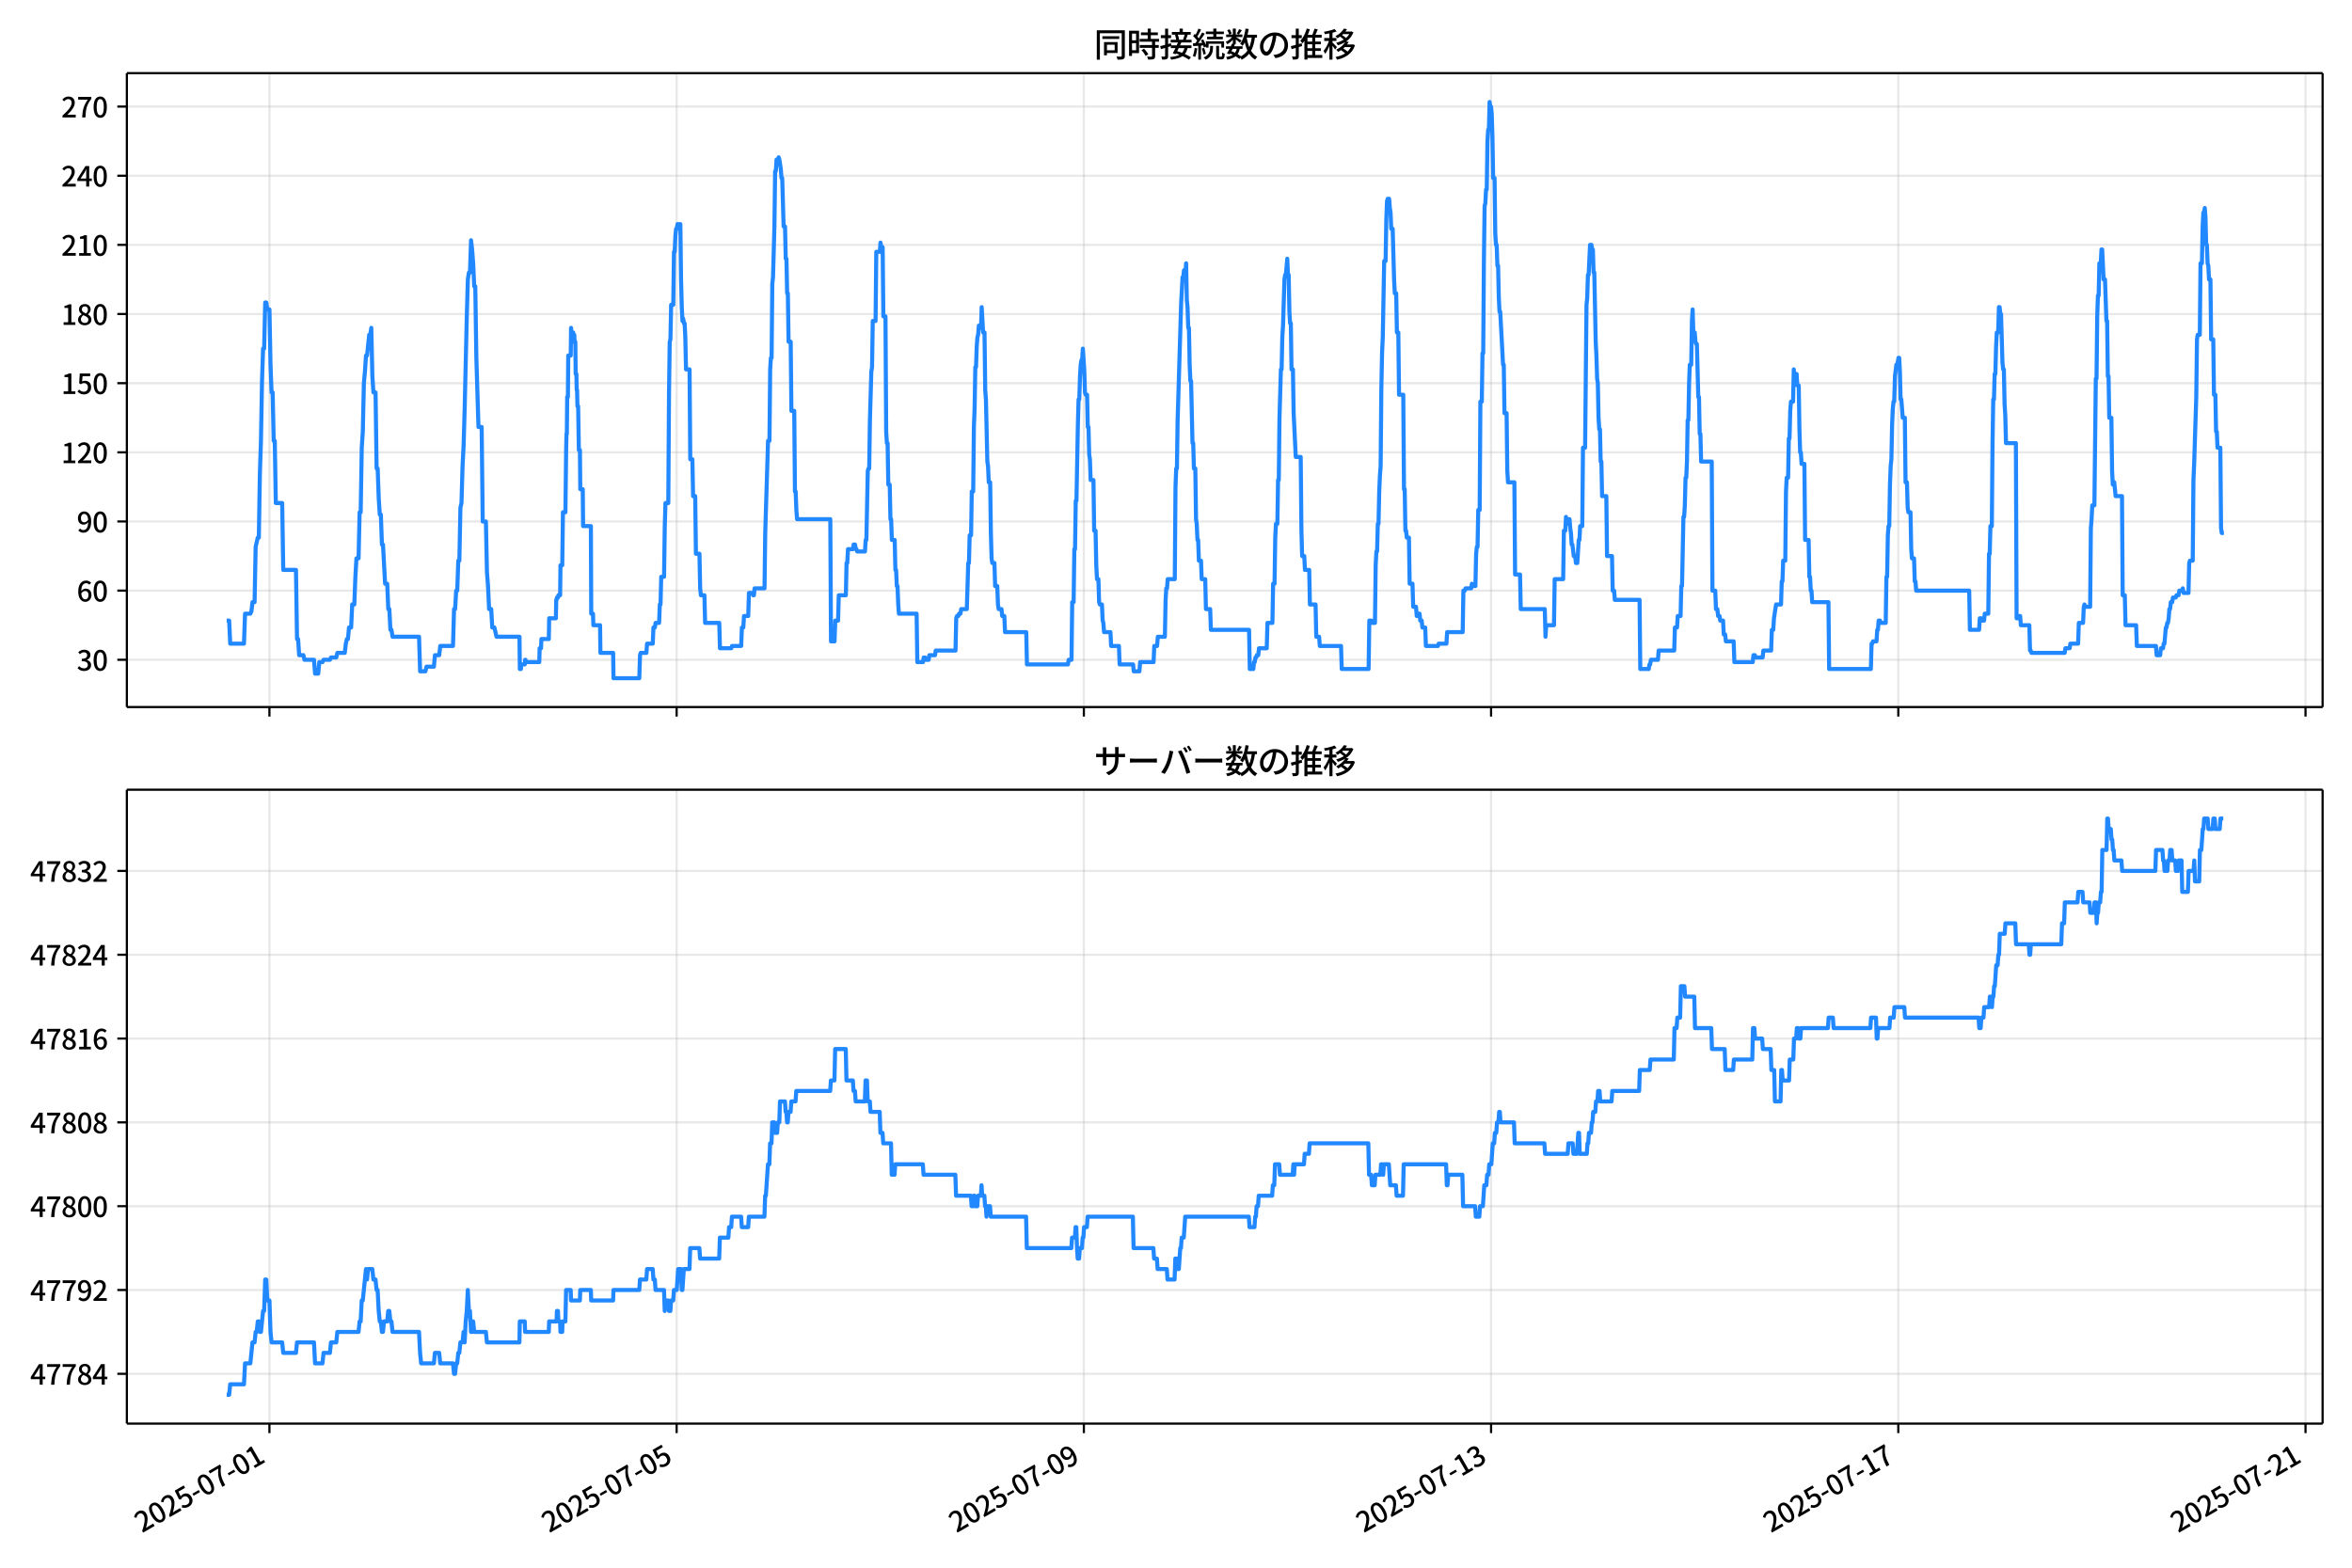 <!DOCTYPE svg  PUBLIC '-//W3C//DTD SVG 1.1//EN'  'http://www.w3.org/Graphics/SVG/1.1/DTD/svg11.dtd'>
<svg version="1.1" viewBox="0 0 864 576" xmlns="http://www.w3.org/2000/svg" xmlns:xlink="http://www.w3.org/1999/xlink">
 <defs>
  <style type="text/css">*{stroke-linejoin: round; stroke-linecap: butt}</style>
 </defs>
 <g id="aa">
  <g id="ab">
   <path d="m0 576h864v-576h-864z" fill="#fff"/>
  </g>
  <g id="ac">
   <g id="ad">
    <path d="m46.6 259.78h806.6v-232.9h-806.6z" fill="#fff"/>
   </g>
   <g id="ae">
    <g id="af">
     <g id="ag">
      <path d="m98.972 259.78v-232.9" clip-path="url(#d)" fill="none" stroke="#b0b0b0" stroke-linecap="square" stroke-opacity=".3" stroke-width=".8"/>
     </g>
     <g id="ah">
      <defs>
       <path id="g" d="m0 0v3.5" stroke="#000" stroke-width=".8"/>
      </defs>
      <use x="98.972" y="259.778" stroke="#000000" stroke-width=".8" xlink:href="#g"/>
     </g>
    </g>
    <g id="ai">
     <g id="aj">
      <path d="m248.56 259.78v-232.9" clip-path="url(#d)" fill="none" stroke="#b0b0b0" stroke-linecap="square" stroke-opacity=".3" stroke-width=".8"/>
     </g>
     <g id="ak">
      <use x="248.562" y="259.778" stroke="#000000" stroke-width=".8" xlink:href="#g"/>
     </g>
    </g>
    <g id="al">
     <g id="am">
      <path d="m398.15 259.78v-232.9" clip-path="url(#d)" fill="none" stroke="#b0b0b0" stroke-linecap="square" stroke-opacity=".3" stroke-width=".8"/>
     </g>
     <g id="an">
      <use x="398.152" y="259.778" stroke="#000000" stroke-width=".8" xlink:href="#g"/>
     </g>
    </g>
    <g id="ao">
     <g id="ap">
      <path d="m547.74 259.78v-232.9" clip-path="url(#d)" fill="none" stroke="#b0b0b0" stroke-linecap="square" stroke-opacity=".3" stroke-width=".8"/>
     </g>
     <g id="aq">
      <use x="547.742" y="259.778" stroke="#000000" stroke-width=".8" xlink:href="#g"/>
     </g>
    </g>
    <g id="ar">
     <g id="as">
      <path d="m697.33 259.78v-232.9" clip-path="url(#d)" fill="none" stroke="#b0b0b0" stroke-linecap="square" stroke-opacity=".3" stroke-width=".8"/>
     </g>
     <g id="at">
      <use x="697.332" y="259.778" stroke="#000000" stroke-width=".8" xlink:href="#g"/>
     </g>
    </g>
    <g id="au">
     <g id="av">
      <path d="m846.92 259.78v-232.9" clip-path="url(#d)" fill="none" stroke="#b0b0b0" stroke-linecap="square" stroke-opacity=".3" stroke-width=".8"/>
     </g>
     <g id="aw">
      <use x="846.922" y="259.778" stroke="#000000" stroke-width=".8" xlink:href="#g"/>
     </g>
    </g>
   </g>
   <g id="ax">
    <g id="ay">
     <g id="az">
      <path d="m46.6 242.42h806.6" clip-path="url(#d)" fill="none" stroke="#b0b0b0" stroke-linecap="square" stroke-opacity=".3" stroke-width=".8"/>
     </g>
     <g id="ba">
      <defs>
       <path id="e" d="m0 0h-3.5" stroke="#000" stroke-width=".8"/>
      </defs>
      <use x="46.6" y="242.416" stroke="#000000" stroke-width=".8" xlink:href="#e"/>
     </g>
     <g id="bb">
      <!-- 30 -->
      <g transform="translate(28.2 246.4) scale(.1 -.1)">
       <defs>
        <path id="n" transform="scale(.016)" d="m1715-90q-371 0-656 90t-503 240q-217 150-377 323l359 474q211-205 479-359 269-153 634-153 269 0 467 92 199 93 311 266t112 423q0 256-125 451t-429 300q-304 106-835 106v551q467 0 732 105 266 106 384 291 119 186 119 423 0 307-192 489-192 183-531 183-269 0-503-119-233-118-438-316l-384 460q282 256 614 413 333 157 737 157 422 0 748-144 327-144 512-413 186-269 186-659 0-403-221-685-221-281-592-422v-26q269-70 490-227t349-400 128-557q0-422-215-726-214-304-573-468-358-163-787-163z"/>
        <path id="a" transform="scale(.016)" d="m1830-90q-460 0-806 275-346 276-535 823-188 547-188 1366 0 820 188 1357 189 538 535 803 346 266 806 266 461 0 800-269 340-269 528-803 189-534 189-1354 0-819-189-1366-188-547-528-823-339-275-800-275zm0 589q237 0 422 185 186 186 288 599 103 413 103 1091 0 679-103 1082-102 403-288 582-185 180-422 180-236 0-422-180-186-179-292-582-105-403-105-1082 0-678 105-1091 106-413 292-599 186-185 422-185z"/>
       </defs>
       <use xlink:href="#n"/>
       <use transform="translate(57)" xlink:href="#a"/>
      </g>
     </g>
    </g>
    <g id="bc">
     <g id="bd">
      <path d="m46.6 217.01h806.6" clip-path="url(#d)" fill="none" stroke="#b0b0b0" stroke-linecap="square" stroke-opacity=".3" stroke-width=".8"/>
     </g>
     <g id="be">
      <use x="46.6" y="217.009" stroke="#000000" stroke-width=".8" xlink:href="#e"/>
     </g>
     <g id="bf">
      <!-- 60 -->
      <g transform="translate(28.2 220.99) scale(.1 -.1)">
       <defs>
        <path id="r" transform="scale(.016)" d="m1971-90q-339 0-634 144-294 144-518 435-224 292-352 733-128 442-128 1044 0 678 147 1161 148 483 397 784 250 301 570 445t665 144q397 0 688-147 292-147 490-359l-403-448q-128 154-327 253-198 99-409 99-307 0-567-182-259-182-413-605-153-422-153-1145 0-608 115-1002t326-589q212-195 493-195 212 0 375 121 163 122 259 343t96 522q0 300-90 511-89 212-259 320-169 109-419 109-211 0-451-134t-458-461l-25 538q134 192 313 323t374 201q196 71 375 71 397 0 694-163 298-163 467-490 170-326 170-825 0-468-195-817-195-348-512-544-317-195-701-195z"/>
       </defs>
       <use xlink:href="#r"/>
       <use transform="translate(57)" xlink:href="#a"/>
      </g>
     </g>
    </g>
    <g id="bg">
     <g id="bh">
      <path d="m46.6 191.6h806.6" clip-path="url(#d)" fill="none" stroke="#b0b0b0" stroke-linecap="square" stroke-opacity=".3" stroke-width=".8"/>
     </g>
     <g id="bi">
      <use x="46.6" y="191.602" stroke="#000000" stroke-width=".8" xlink:href="#e"/>
     </g>
     <g id="bj">
      <!-- 90 -->
      <g transform="translate(28.2 195.59) scale(.1 -.1)">
       <defs>
        <path id="m" transform="scale(.016)" d="m1562-90q-410 0-708 150-297 151-502 356l403 461q141-160 346-256t422-96q224 0 425 102 202 103 352 333 151 230 237 614 87 384 87 941 0 589-115 970t-323 563-496 182q-205 0-372-118-166-118-262-336t-96-525q0-301 86-512 87-211 259-323 173-112 417-112 224 0 460 141 237 141 448 461l32-544q-134-180-313-314t-371-208-384-74q-391 0-689 166-297 167-467 496-169 330-169 823 0 467 195 816t515 541 698 192q339 0 636-138 298-137 519-419 221-281 349-710t128-1018q0-691-141-1187t-391-807q-249-310-563-461-313-150-652-150z"/>
       </defs>
       <use xlink:href="#m"/>
       <use transform="translate(57)" xlink:href="#a"/>
      </g>
     </g>
    </g>
    <g id="bk">
     <g id="bl">
      <path d="m46.6 166.2h806.6" clip-path="url(#d)" fill="none" stroke="#b0b0b0" stroke-linecap="square" stroke-opacity=".3" stroke-width=".8"/>
     </g>
     <g id="bm">
      <use x="46.6" y="166.195" stroke="#000000" stroke-width=".8" xlink:href="#e"/>
     </g>
     <g id="bn">
      <!-- 120 -->
      <g transform="translate(22.5 170.18) scale(.1 -.1)">
       <defs>
        <path id="j" transform="scale(.016)" d="m544 0v608h1037v3277h-845v467q333 58 579 147 247 90 451 218h557v-4109h915v-608h-2694z"/>
        <path id="b" transform="scale(.016)" d="m282 0v429q697 621 1164 1136 468 515 701 956 234 442 234 826 0 256-87 451-86 196-262 301-176 106-445 106-275 0-506-151-230-150-422-368l-416 410q301 333 637 518 336 186 803 186 429 0 749-176t496-493 176-745q0-455-224-919t-615-935q-390-470-889-950 186 20 394 36t374 16h1184v-634h-3046z"/>
       </defs>
       <use xlink:href="#j"/>
       <use transform="translate(57)" xlink:href="#b"/>
       <use transform="translate(114)" xlink:href="#a"/>
      </g>
     </g>
    </g>
    <g id="bo">
     <g id="bp">
      <path d="m46.6 140.79h806.6" clip-path="url(#d)" fill="none" stroke="#b0b0b0" stroke-linecap="square" stroke-opacity=".3" stroke-width=".8"/>
     </g>
     <g id="bq">
      <use x="46.6" y="140.788" stroke="#000000" stroke-width=".8" xlink:href="#e"/>
     </g>
     <g id="br">
      <!-- 150 -->
      <g transform="translate(22.5 144.77) scale(.1 -.1)">
       <defs>
        <path id="l" transform="scale(.016)" d="m1715-90q-365 0-653 90t-506 237q-217 147-383 307l352 480q134-134 294-246t361-183q202-70 452-70 262 0 473 118 212 119 333 346 122 227 122 541 0 460-247 716-246 256-649 256-224 0-384-64t-365-198l-365 237 141 2240h2387v-627h-1747l-109-1204q154 77 307 118 154 42 340 42 397 0 723-160t518-490q192-329 192-847 0-519-224-887t-586-560q-361-192-777-192z"/>
       </defs>
       <use xlink:href="#j"/>
       <use transform="translate(57)" xlink:href="#l"/>
       <use transform="translate(114)" xlink:href="#a"/>
      </g>
     </g>
    </g>
    <g id="bs">
     <g id="bt">
      <path d="m46.6 115.38h806.6" clip-path="url(#d)" fill="none" stroke="#b0b0b0" stroke-linecap="square" stroke-opacity=".3" stroke-width=".8"/>
     </g>
     <g id="bu">
      <use x="46.6" y="115.381" stroke="#000000" stroke-width=".8" xlink:href="#e"/>
     </g>
     <g id="bv">
      <!-- 180 -->
      <g transform="translate(22.5 119.37) scale(.1 -.1)">
       <defs>
        <path id="k" transform="scale(.016)" d="m1830-90q-441 0-787 163-345 164-547 448-202 285-202 650 0 314 122 557t314 419 403 291v32q-256 186-442 458-185 272-185 643 0 365 176 640t480 425q304 151 694 151 410 0 704-160t457-439q164-278 164-649 0-237-96-448t-234-381q-137-169-291-278v-32q218-115 397-285 179-169 288-406t109-557q0-346-189-628-189-281-532-448-342-166-803-166zm314 2708q205 198 310 419 106 221 106 464 0 211-83 384t-247 272q-163 99-393 99-288 0-480-183-192-182-192-502 0-256 134-429 135-172 359-294t486-230zm-294-2170q236 0 418 89 183 90 285 253 103 164 103 388 0 211-90 367-89 157-246 272-157 116-368 215t-454 195q-244-173-398-426-153-252-153-553 0-237 118-416 119-179 324-282 205-102 461-102z"/>
       </defs>
       <use xlink:href="#j"/>
       <use transform="translate(57)" xlink:href="#k"/>
       <use transform="translate(114)" xlink:href="#a"/>
      </g>
     </g>
    </g>
    <g id="bw">
     <g id="bx">
      <path d="m46.6 89.974h806.6" clip-path="url(#d)" fill="none" stroke="#b0b0b0" stroke-linecap="square" stroke-opacity=".3" stroke-width=".8"/>
     </g>
     <g id="by">
      <use x="46.6" y="89.974" stroke="#000000" stroke-width=".8" xlink:href="#e"/>
     </g>
     <g id="bz">
      <!-- 210 -->
      <g transform="translate(22.5 93.959) scale(.1 -.1)">
       <use xlink:href="#b"/>
       <use transform="translate(57)" xlink:href="#j"/>
       <use transform="translate(114)" xlink:href="#a"/>
      </g>
     </g>
    </g>
    <g id="ca">
     <g id="cb">
      <path d="m46.6 64.567h806.6" clip-path="url(#d)" fill="none" stroke="#b0b0b0" stroke-linecap="square" stroke-opacity=".3" stroke-width=".8"/>
     </g>
     <g id="cc">
      <use x="46.6" y="64.567" stroke="#000000" stroke-width=".8" xlink:href="#e"/>
     </g>
     <g id="cd">
      <!-- 240 -->
      <g transform="translate(22.5 68.552) scale(.1 -.1)">
       <defs>
        <path id="i" transform="scale(.016)" d="m2170 0v3072q0 192 12 457 13 266 20 458h-26q-90-179-183-365-92-185-195-364l-921-1415h2579v-576h-3328v493l1875 2957h858v-4717h-691z"/>
       </defs>
       <use xlink:href="#b"/>
       <use transform="translate(57)" xlink:href="#i"/>
       <use transform="translate(114)" xlink:href="#a"/>
      </g>
     </g>
    </g>
    <g id="ce">
     <g id="cf">
      <path d="m46.6 39.16h806.6" clip-path="url(#d)" fill="none" stroke="#b0b0b0" stroke-linecap="square" stroke-opacity=".3" stroke-width=".8"/>
     </g>
     <g id="cg">
      <use x="46.6" y="39.16" stroke="#000000" stroke-width=".8" xlink:href="#e"/>
     </g>
     <g id="ch">
      <!-- 270 -->
      <g transform="translate(22.5 43.145) scale(.1 -.1)">
       <defs>
        <path id="c" transform="scale(.016)" d="m1235 0q32 646 109 1187t224 1024 384 941 576 938h-2208v627h3027v-455q-409-512-665-989-256-476-397-969t-205-1053-90-1251h-755z"/>
       </defs>
       <use xlink:href="#b"/>
       <use transform="translate(57)" xlink:href="#c"/>
       <use transform="translate(114)" xlink:href="#a"/>
      </g>
     </g>
    </g>
   </g>
   <g id="ci">
    <path d="m83.264 228.02h.915l.389 8.469h5.056l.39-11.01h1.948l.39-.847.39-3.388h.779l.39-20.326.779-3.388h.39l.39-23.713.39-11.857.39-22.019.39-11.857h.39l.39-16.938h.39l.39 2.541h.779l.39 20.326.39 10.163h.39l.39 17.785h.39l.39 22.866h2.337l.39 24.56h4.675l.39 25.407h.39l.39 5.928h1.558l.39 1.694h3.506l.39 5.081h1.169l.39-4.234h1.169l.39-.847h2.337l.39-.847h1.948l.39-1.694h2.727l.39-3.388.39-1.694h.39l.39-4.234h.779l.39-8.469h.779l.39-10.163.39-6.775h.779l.39-16.938h.39l.39-23.713.39-5.928.39-17.785.39-4.234.39-5.928h.39l.779-7.622h.39l.39-2.541.39 17.785.39 5.928h.779l.39 27.948h.39l.39 11.01.39 5.928h.39l.39 11.01h.39l.779 14.397h.779l.39 9.316h.39l.39 7.622h.39l.39 2.541h9.739l.39 12.704h1.948l.39-1.694h2.727l.39-4.234h1.558l.39-3.388h4.675l.39-13.55h.39l.39-6.775h.39l.39-11.01h.39l.39-19.479.39-1.694.39-13.55.39-7.622.39-13.55.779-33.876.39-13.55.39-2.541h.39l.39-11.857.39 3.388.39 5.081.39 8.469h.39l.39 26.254.779 25.407h1.169l.39 34.723h1.169l.39 18.632.39 5.081.39 8.469h.779l.39 6.775h.779l.779 3.388h8.44l.13 11.857h.39l.13-1.694h1.298l.13-1.694h.13l.13.847h4.934l.13-5.081h.519l.13-3.388h2.727l.13-7.622h2.467l.13-6.775h.13l.13-.847h.39l.13-.847h.649l.13-11.01h.649l.26-19.479h.909l.26-22.866.13-5.928h.13l.13-13.55h.26l.13-15.244h.909l.13-10.163.13 1.694h.649l.13 3.388.13-2.541h.13l.13 2.541h.26l.13 11.857h.26l.13 5.928h.13l.13 5.928h.26l.26 16.091h.39l.13 14.397h.909l.13 13.55h2.857l.13 32.182h.649l.13 4.234h2.467l.13 10.163h4.675l.13 9.316h9.479l.26-8.469.26-.847h2.078l.26-3.388h2.078l.26-5.928h.519l.26-1.694h1.298l.26-6.775h.26l.26-10.163h1.039l.26-18.632.26-8.469h1.039l.26-40.651.26-18.632.26-.847.26-12.704h.779l.26-19.479h.26l.26-5.928.26-2.541h.26l.26-1.694h1.039l.26 20.326.26 10.163.26 5.081.26-.847.26 1.694h.26l.26 5.081.26 11.857h1.298l.26 33.029h.779l.26 13.55h.779l.26 21.173h1.298l.26 12.704.26 2.541h1.298l.26 10.163h5.194l.26 9.316h4.155l.26-.847h3.376l.26-6.775h.519l.26-4.234h1.558l.26-8.469h1.298l.26.847h.26l.26-2.541h3.636l.26-20.326 1.039-33.876h.519l.26-26.254.26-4.234h.26l.26-27.101.26-2.541.519-18.632.26-20.326h.26l.26-4.234h.519l.26-.847.26.847.519 3.388.26 3.388h.26l.519 17.785h.519l.26 11.857h.26l.26 12.704h.26l.26 17.785h.779l.26 25.407h1.039l.26 29.642h.26l.26 6.775.26 3.388h12.206l.26 44.886h1.298l.26-7.622h1.039l.26-9.316h2.597l.26-11.857h.26l.26-5.081h1.818l.26-1.694h.519l.26 1.694h.26l.26.847h2.857l.26-4.234h.26l.519-25.407.26-.847h.26l.26-17.785.519-17.785.26-1.694.26-16.938h1.039l.26-25.407h1.298l.26-3.388.26 1.694h.519l.26 25.407h.779l.26 42.345.26 4.234h.26l.26 15.244h.519l.26 12.704h.26l.26 7.622h1.039l.26 11.01h.26l.26 5.928h.26l.26 6.775.26 3.388h6.493l.26 17.785h2.078l.26-1.694h.519l.26.847h1.039l.26-1.694h2.078l.26-1.694h7.272l.26-11.857.26-.847h.519l.26-.847h.519l.26-1.694h2.078l.519-16.938h.26l.26-10.163h.519l.26-16.091h.519l.26-23.713.26-6.775.26-15.244h.26l.26-7.622.26-3.388.26-.847.26-3.388.26.847h.519l.26-7.622.519 9.316h.519l.26 21.173.26 3.388.519 22.866.26 1.694.26 5.928h.519l.26 18.632.26 9.316.26 1.694h.779l.26 8.469h.779l.26 6.775.26 1.694h1.039l.26 2.541h.779l.26 5.928h7.791l.26 11.857h15.063l.26-1.694h1.039l.26-21.173h.519l.26-19.479h.26l.26-17.785h.26l.519-27.948.26-9.316h.26l.26-8.469.26-4.234.26-1.694h.26l.26-4.234.519 7.622.26 8.469.26.847h.519l.26 11.857h.26l.26 10.163.26 1.694.26 7.622h1.039l.26 18.632h.519l.26 12.704.26 5.081h.519l.26 8.469.26.847h.779l.26 5.928.26.847.26 3.388h2.337l.26 5.081h2.857l.26 6.775h4.934l.26 2.541h2.078l.26-3.388h4.934l.26-5.928h1.039l.26-3.388h2.597l.26-13.55.26-4.234h.26l.26-3.388h2.597l.26-33.876.26-6.775h.26l.26-17.785 1.298-43.192.519-9.316h.26l.26-2.541.26.847h.26l.26-3.388.26 13.55.26 2.541.26 7.622h.26l.26 13.55.26 5.928h.26l.519 22.866h.26l.26 9.316h.519l.26 18.632.26 1.694.26 5.928h.26l.26 7.622h.779l.26 6.775h1.298l.26 11.01h1.558l.26 7.622h14.024l.26 14.397h1.298l.26-2.541h.26l.26-1.694h.26l.26-.847h.519l.26-2.541h2.857l.26-9.316h1.818l.26-14.397h.519l.26-16.938.26-5.081h.519l.26-16.091h.26l.26-22.866.519-17.785h.26l.26-11.857.26-4.234.519-16.938.26-1.694h.26l.519-5.928.26 5.928h.26l.26 13.55.26 4.234h.26l.26 16.938h.519l.26 16.091.779 16.091h1.818l.26 27.101.26 9.316h.779l.26 5.081h1.558l.26 12.704h2.078l.26 11.857h1.039l.26 3.388h7.791l.26 8.469h9.869l.26-17.785h.779l.26.847h1.039l.26-21.173.26-5.081h.26l.26-10.163h.26l.26-11.857.26-5.928.26-3.388.26-28.795.26-12.704.26-5.928.519-27.948h.519l.26-15.244.26-6.775.26-.847h.519l.26 3.388.26 1.694.26 5.928h.519l.519 18.632.26 5.081h.519l.26 14.397h.519l.26 22.866h1.558l.26 34.723h.26l.26 15.244h.26l.26 2.541h.779l.26 16.938h1.039l.26 8.469h1.039l.26 3.388h.26l.26-.847h.519l.26 2.541h.519l.26 2.541h1.039l.26 6.775h4.415l.26-.847h2.857l.26-4.234h5.713l.26-15.244h.519l.26-.847h2.078l.26-1.694.26.847h1.039l.26-11.857.26-2.541h.26l.26-13.55h.519l.26-39.804h.519l.26-17.785h.26l.26-34.723.26-19.479.26-.847.26-5.081h.26l.26-17.785.26-4.234h.26l.26-10.163.26 1.694h.26l.26 2.541.26 8.469.26 15.244h.519l.26 20.326.26 4.234h.26l.26 7.622h.26l.26 11.857.26 5.081h.26l1.039 19.479h.26l.26 17.785h.779l.26 21.173.26 4.234h2.337l.26 33.876h1.818l.26 12.704h8.83l.26 10.163.26-4.234h2.857l.26-16.938h3.116l.26-17.785h.519l.26-5.081.26 2.541h.519l.26-1.694h.26l.26 3.388.26 1.694.26 4.234h.26l.519 4.234h.519l.26 2.541h.519l.519-8.469h.26l.26-5.081h.779l.26-28.795h.779l.519-52.508.26-2.541.26-8.469h.26l.519-11.01h.519l.26 1.694h.26l.26 8.469h.26l.519 25.407.26 5.081.26 8.469.26 1.694.26 12.704.26 4.234h.26l.26 11.857h.26l.26 12.704h1.558l.26 22.019h1.818l.26 12.704h.519l.26 3.388h9.09l.26 25.407h3.116l.26-1.694h.26l.26-1.694h2.597l.26-3.388h5.713l.26-8.469h.779l.26-4.234h1.039l.26-11.01h.26l.519-25.407h.26l.26-4.234.26-10.163h.26l.26-5.928.26-15.244h.26l.26-13.55.26-6.775h.519l.26-16.091.26-4.234.26 8.469h.519l.26 3.388.26.847h.26l.519 19.479h.26l.26 13.55h.26l.26 10.163h3.896l.26 47.426h1.039l.26 6.775h.519l.26 2.541h.519l.26 1.694h1.039l.26 5.081h.519l.26 2.541h2.857l.26 7.622h6.752l.26-2.541h.519l.26.847h2.597l.26-2.541h2.857l.26-7.622h.519l.26-4.234.779-5.081h1.818l.26-8.469h.26l.26-7.622h.779l.26-25.407.26-5.081h.519l.26-14.397h.26l.26-10.163.26-3.388h.779l.26-11.857.26 3.388.26-1.694h.519l.26 4.234h.519l.26 16.091.26 8.469h.26l.26 4.234h1.039l.26 27.948h1.298l.26 13.55h.26l.26 5.081h.26l.26 4.234h5.973l.26 24.56h15.323l.26-9.316h.26l.26-.847h1.298l.26-4.234h.26l.26-3.388h.519l.26.847h1.818l.26-16.938h.26l.26-15.244.26-3.388h.26l.26-15.244.26-6.775.26-2.541.26-12.704.26-5.928.26-2.541h.26l.26-9.316.519-4.234h.26l.26-.847.26-1.694h.26l.26 5.081.26 10.163h.26l.519 6.775h.779l.26 23.713h.519l.26 9.316.26 1.694h.779l.26 13.55.26 3.388h.779l.26 8.469h.26l.26 3.388h19.478l.26 14.397h3.376l.26-4.234h.519l.26.847h.779l.26-2.541h1.298l.26-22.019h.26l.26-10.163h.519l.26-30.488.26-16.091h.26l.26-9.316h.26l.26-10.163.26-5.081h.519l.26-9.316h.26l.26 2.541h.26l.519 17.785.26 2.541h.26l.26 12.704.26 4.234.26 10.163h3.636l.26 64.364h.779l.26-.847h.26l.26 3.388h3.116l.26 9.316h.26l.26.847h12.206l.26-1.694h1.558l.26-1.694h2.857l.26-7.622h1.558l.26-5.928.26-.847.26.847h1.818l.26-28.795.26-3.388.26-5.081h.779l.519-46.58h.26l.26-22.866.26-7.622h.26l.26-11.857h.519l.26-5.081h.26l.519 11.01h.519l.519 15.244h.26l.26 20.326h.26l.26 15.244h.779l.26 19.479.26 5.081.26-.847h.26l.519 5.081h2.337l.26 36.417h.779l.26 11.01h3.896l.26 7.622h7.012l.26 3.388h1.298l.26-2.541h.779l.26-1.694h.26l.519-5.928h.26l.26-1.694h.26l.26-1.694.26-3.388h.26l.26-2.541h.519l.26-1.694h1.039l.26-.847h.779l.26-1.694h1.039l.26-.847.26 1.694h1.818l.26-11.01.26-.847h1.039l.26-29.642.26-5.928.779-24.56.26-21.173.26-1.694h.779l.26-26.254h.519l.26-13.55.26-5.081h.26l.26-1.694.26 3.388.26 10.163h.26l.26 6.775.26.847.26 5.081h.519l.26 22.019h.779l.26 20.326h.519l.26 13.55h.26l.26 5.928h1.039l.26 29.642.26 1.694h.779v0" clip-path="url(#d)" fill="none" stroke="#28f" stroke-linecap="square" stroke-width="1.5"/>
   </g>
   <g id="cj">
    <path d="m46.6 259.78v-232.9" fill="none" stroke="#000" stroke-linecap="square" stroke-width=".8"/>
   </g>
   <g id="ck">
    <path d="m853.2 259.78v-232.9" fill="none" stroke="#000" stroke-linecap="square" stroke-width=".8"/>
   </g>
   <g id="cl">
    <path d="m46.6 259.78h806.6" fill="none" stroke="#000" stroke-linecap="square" stroke-width=".8"/>
   </g>
   <g id="cm">
    <path d="m46.6 26.88h806.6" fill="none" stroke="#000" stroke-linecap="square" stroke-width=".8"/>
   </g>
   <g id="cn">
    <!-- 同時接続数の推移 -->
    <g transform="translate(401.9 20.88) scale(.12 -.12)">
     <defs>
      <path id="x" transform="scale(.016)" d="m1587 3936h3232v-518h-3232v518zm320-1114h557v-2534h-557v2534zm301 0h2291v-2086h-2291v512h1734v1069h-1734v505zm-1683 2260h5113v-570h-4524v-5056h-589v5626zm4768 0h595v-4896q0-250-67-397t-227-218q-160-77-426-96t-675-19q-13 83-45 192t-77 218q-45 108-89 185 281-13 527-13 247 0 330 0 83 7 118 42 36 35 36 112v4890z"/>
      <path id="v" transform="scale(.016)" d="m2714 4672h3238v-525h-3238v525zm-244-1235h3712v-538h-3712v538zm20-1184h3635v-531h-3635v531zm1523 3155h595v-2310h-595v2310zm832-2451h589v-2823q0-230-61-364-61-135-227-199-167-70-423-86t-633-16q-20 121-78 285-57 163-121 284 275-6 509-9t310-3q77 6 106 28 29 23 29 93v2810zm-2023-1677 487 282q153-160 313-352t294-381q135-189 206-343l-519-313q-64 153-189 348-124 196-278 394-154 199-314 365zm-2086 3718h1619v-4281h-1619v544h1056v3187h-1056v550zm32-1843h1293v-537h-1293v537zm-320 1843h563v-4832h-563v4832z"/>
      <path id="w" transform="scale(.016)" d="m3866 5408h614v-870h-614v870zm-1479-653h3597v-518h-3597v518zm-230-1485h4e3v-518h-4e3v518zm825 922 519 102q64-160 121-342 58-182 96-352 39-170 45-304l-544-128q-6 134-42 313-35 180-83 365-48 186-112 346zm1856 109 589-71q-96-275-202-557-105-281-195-486l-518 77q58 147 122 329 64 183 118 372t86 336zm-2643-2106h3943v-518h-3943v518zm1408 685 602-115q-167-371-362-784t-390-797-362-685l-525 179q160 288 346 666t368 784 323 752zm-659-2157 358 403q352-102 733-240 381-137 752-304 371-166 697-336 327-169 558-329l-384-461q-218 160-532 336-313 176-685 345-371 170-755 323-384 154-742 263zm1894 1114 583-71q-122-550-353-944-230-393-604-662t-922-435q-547-167-1296-269-25 128-93 269-67 141-137 230 678 64 1168 192t819 349q330 221 531 550 202 330 304 791zm-4684 217q396 90 953 240 557 151 1120 311l77-544q-525-154-1053-311-528-156-963-284l-134 588zm121 2093h1965v-563h-1965v563zm819 1248h576v-5229q0-236-51-374t-192-208q-141-77-355-99-214-23-541-16-13 115-64 288t-109 294q205-6 381-6t234 0q64 0 92 28 29 29 29 93v5229z"/>
      <path id="u" transform="scale(.016)" d="m4058 5408h595v-1798h-595v1798zm-1415-563h3443v-499h-3443v499zm231-992h3008v-499h-3008v499zm-224-877h3475v-1203h-531v729h-2432v-729h-512v1203zm1964-877h551v-1881q0-122 22-157 23-35 106-35 25 0 92 0 68 0 135 0t99 0q51 0 83 54t45 224 19 515q90-70 234-131t259-93q-19-429-83-662-64-234-183-326-118-93-316-93-39 0-103 0t-134 0-138 0q-67 0-99 0-237 0-365 64t-176 218q-48 153-48 422v1881zm-1164-6h550v-455q0-243-48-528-48-284-186-579-137-294-409-572-272-279-727-503-70 90-192 208-121 118-230 195 416 205 665 438 250 234 371 474 122 240 164 467 42 228 42 413v442zm-2240 3309 524-192q-121-244-259-503-137-259-275-496t-259-416l-410 173q122 186 246 438 125 253 240 515 116 263 193 481zm716-743 500-230q-224-359-496-756-272-396-548-764-275-368-518-650l-358 205q179 211 377 483 199 272 387 569 189 298 358 592 170 295 298 551zm-1721-665 307 403q166-154 339-340 173-185 320-364t224-327l-326-460q-77 160-218 348-141 189-314 384-172 196-332 356zm1485-832 435 179q128-211 249-458 122-246 215-474 93-227 137-412l-473-211q-32 185-119 422-86 237-201 486-115 250-243 468zm-1530-583q422 26 998 54 576 29 1184 68l7-499q-570-45-1127-84-556-38-992-70l-70 531zm1702-992 436 135q121-276 214-596t118-556l-454-148q-26 237-112 563-86 327-202 602zm-1363 109 499-83q-57-455-163-897-105-441-253-748-51 32-134 73-83 42-170 83-86 42-144 62 148 294 234 697t131 813zm691 627h525v-2861h-525v2861z"/>
      <path id="p" transform="scale(.016)" d="m224 2022h3187v-499h-3187v499zm51 2247h3111v-487h-3111v487zm1127-1735 563-121q-154-320-333-672t-352-679q-173-326-326-582l-532 173q148 243 324 566t345 669q170 346 311 646zm934-832 563-64q-89-480-262-838t-461-614-701-432-976-298q-25 128-99 269t-157 237q659 102 1085 303 426 202 666 554t342 883zm422 3597 519-211q-147-218-298-436-150-217-278-377l-403 186q121 173 252 413 132 240 208 425zm-1203 109h563v-2957h-563v2957zm-1075-320 448 186q134-192 246-420 112-227 157-393l-467-211q-38 172-147 406t-237 432zm1094-1050 397-236q-160-263-400-529-240-265-519-489-278-224-553-378-51 103-141 237-89 135-179 218 269 109 534 294 266 186 493 416 228 231 368 467zm487-204q83-45 246-145 163-99 352-211t346-211 221-150l-327-423q-83 77-230 198-147 122-317 253-170 132-327 250-156 119-259 189l295 250zm1798 396h2311v-556h-2311v556zm115 1178 615-90q-103-640-263-1235t-384-1101q-224-505-512-889-44 57-134 134t-186 157-166 125q275 339 473 796 199 458 340 995 141 538 217 1108zm1223-1510 614-58q-147-1101-445-1940-297-838-813-1443-515-604-1321-1014-26 71-90 177-64 105-134 208-70 102-128 159 742 346 1212 880 471 535 730 1290 260 755 375 1741zm-1005-135q134-851 387-1597 253-745 659-1305 407-560 1002-874-70-57-154-150-83-93-154-189-70-96-121-179-633 371-1056 988-422 618-688 1434-265 816-425 1783l550 89zm-3309-3065 327 416q377-148 754-330 378-182 701-378 324-195 548-368l-416-435q-211 179-519 378-307 198-666 383-358 186-729 334z"/>
      <path id="t" transform="scale(.016)" d="m3686 4378q-64-493-163-1041-99-547-265-1084-192-653-432-1104t-522-688-595-237q-320 0-596 221-275 221-448 621-172 400-172 931 0 537 220 1017 221 480 611 851 391 372 909 583 519 211 1121 211 576 0 1040-186 464-185 793-515 330-329 502-771 173-441 173-941 0-672-278-1194-278-521-816-851-538-329-1318-444l-378 601q166 20 307 42t263 48q307 70 585 217 279 148 496 375 218 227 342 534 125 308 125 692t-122 713q-121 330-358 573-236 243-582 380-346 138-781 138-525 0-935-186-409-185-694-489-284-304-432-656-147-352-147-678 0-365 89-605 90-240 224-355 135-115 276-115t288 144 297 457q151 314 298 800 147 461 246 982 100 522 145 1021l684-12z"/>
      <path id="q" transform="scale(.016)" d="m2995 2925h2893v-519h-2893v519zm0-1280h2893v-519h-2893v519zm-64-1299h3232v-557h-3232v557zm1312 3577h563v-3763h-563v3763zm429 1466 634-141q-154-390-340-794-185-403-339-684l-512 140q103 199 208 458 106 259 195 528 90 269 154 493zm-1472 25 582-147q-153-518-371-1018-217-499-483-931t-573-758q-38 64-109 160-70 96-147 198-77 103-141 160 416 416 733 1034t509 1302zm128-1203h2720v-537h-2720v-4205h-582v4422l313 320h269zm-3174-2157q396 90 953 240 557 151 1120 311l77-544q-525-154-1053-311-528-156-963-284l-134 588zm121 2093h1965v-563h-1965v563zm819 1248h576v-5229q0-236-51-374t-192-208q-141-77-355-99-214-23-541-16-13 115-64 288t-109 294q205-6 381-6t234 0q64 0 92 28 29 29 29 93v5229z"/>
      <path id="o" transform="scale(.016)" d="m4051 5402 595-109q-281-493-729-941t-1107-806q-39 64-106 144t-141 153q-73 74-137 119 608 288 1011 678t614 762zm-77-557h1511v-493h-1863l352 493zm1293 0h109l109 25 384-179q-192-505-496-905t-695-701q-390-301-845-519-454-217-947-358-44 109-137 253t-176 227q448 109 867 294 419 186 777 445 359 259 631 592t419 730v96zm-1990-954 377 307q167-96 336-218 170-121 320-249 151-128 247-237l-397-332q-90 108-237 236t-317 259q-169 132-329 234zm1107-934 595-109q-307-538-803-1031-496-492-1232-876-38 64-102 144t-138 156q-74 77-138 116 455 217 807 483t604 554q253 288 407 563zm-90-589h1460v-506h-1818l358 506zm1268 0h121l109 26 384-167q-192-614-531-1075t-787-794q-448-332-983-553-534-221-1129-355-45 115-132 269-86 153-176 249 551 96 1043 285 493 189 903 473 410 285 714 669t464 883v90zm-2132-1056 410 339q186-102 384-237 198-134 371-275t282-269l-435-371q-103 128-270 272-166 144-361 288t-381 253zm-2150 3533h589v-5376h-589v5376zm-992-1242h2336v-569h-2336v569zm1024-224 365-160q-96-339-231-707-134-368-291-727-157-358-336-672-179-313-365-537-44 128-134 291t-160 272q173 192 339 457 167 266 323 570 157 304 282 618t208 595zm941 1946 416-467q-314-122-695-221-380-99-784-173-403-74-780-131-20 102-71 236-51 135-102 231 358 58 732 138 375 80 711 179t573 208zm-397-2579q58-45 179-170 122-125 266-266 144-140 259-265t160-183l-352-473q-58 102-157 255-99 154-218 317-118 164-227 311-108 147-185 237l275 237z"/>
     </defs>
     <use xlink:href="#x"/>
     <use transform="translate(100)" xlink:href="#v"/>
     <use transform="translate(200)" xlink:href="#w"/>
     <use transform="translate(300)" xlink:href="#u"/>
     <use transform="translate(400)" xlink:href="#p"/>
     <use transform="translate(500)" xlink:href="#t"/>
     <use transform="translate(600)" xlink:href="#q"/>
     <use transform="translate(700)" xlink:href="#o"/>
    </g>
   </g>
  </g>
  <g id="co">
   <g id="cp">
    <path d="m46.6 523.06h806.6v-232.9h-806.6z" fill="#fff"/>
   </g>
   <g id="cq">
    <g id="cr">
     <g id="cs">
      <path d="m98.972 523.06v-232.9" clip-path="url(#f)" fill="none" stroke="#b0b0b0" stroke-linecap="square" stroke-opacity=".3" stroke-width=".8"/>
     </g>
     <g id="ct">
      <use x="98.972" y="523.055" stroke="#000000" stroke-width=".8" xlink:href="#g"/>
     </g>
     <g id="cu">
      <!-- 2025-07-01 -->
      <g transform="translate(52.182 563.33) rotate(-30) scale(.1 -.1)">
       <defs>
        <path id="h" transform="scale(.016)" d="m301 1536v544h1689v-544h-1689z"/>
       </defs>
       <use xlink:href="#b"/>
       <use transform="translate(57)" xlink:href="#a"/>
       <use transform="translate(114)" xlink:href="#b"/>
       <use transform="translate(171)" xlink:href="#l"/>
       <use transform="translate(228)" xlink:href="#h"/>
       <use transform="translate(263.7)" xlink:href="#a"/>
       <use transform="translate(320.7)" xlink:href="#c"/>
       <use transform="translate(377.7)" xlink:href="#h"/>
       <use transform="translate(413.4)" xlink:href="#a"/>
       <use transform="translate(470.4)" xlink:href="#j"/>
      </g>
     </g>
    </g>
    <g id="cv">
     <g id="cw">
      <path d="m248.56 523.06v-232.9" clip-path="url(#f)" fill="none" stroke="#b0b0b0" stroke-linecap="square" stroke-opacity=".3" stroke-width=".8"/>
     </g>
     <g id="cx">
      <use x="248.562" y="523.055" stroke="#000000" stroke-width=".8" xlink:href="#g"/>
     </g>
     <g id="cy">
      <!-- 2025-07-05 -->
      <g transform="translate(201.77 563.33) rotate(-30) scale(.1 -.1)">
       <use xlink:href="#b"/>
       <use transform="translate(57)" xlink:href="#a"/>
       <use transform="translate(114)" xlink:href="#b"/>
       <use transform="translate(171)" xlink:href="#l"/>
       <use transform="translate(228)" xlink:href="#h"/>
       <use transform="translate(263.7)" xlink:href="#a"/>
       <use transform="translate(320.7)" xlink:href="#c"/>
       <use transform="translate(377.7)" xlink:href="#h"/>
       <use transform="translate(413.4)" xlink:href="#a"/>
       <use transform="translate(470.4)" xlink:href="#l"/>
      </g>
     </g>
    </g>
    <g id="cz">
     <g id="da">
      <path d="m398.15 523.06v-232.9" clip-path="url(#f)" fill="none" stroke="#b0b0b0" stroke-linecap="square" stroke-opacity=".3" stroke-width=".8"/>
     </g>
     <g id="db">
      <use x="398.152" y="523.055" stroke="#000000" stroke-width=".8" xlink:href="#g"/>
     </g>
     <g id="dc">
      <!-- 2025-07-09 -->
      <g transform="translate(351.36 563.33) rotate(-30) scale(.1 -.1)">
       <use xlink:href="#b"/>
       <use transform="translate(57)" xlink:href="#a"/>
       <use transform="translate(114)" xlink:href="#b"/>
       <use transform="translate(171)" xlink:href="#l"/>
       <use transform="translate(228)" xlink:href="#h"/>
       <use transform="translate(263.7)" xlink:href="#a"/>
       <use transform="translate(320.7)" xlink:href="#c"/>
       <use transform="translate(377.7)" xlink:href="#h"/>
       <use transform="translate(413.4)" xlink:href="#a"/>
       <use transform="translate(470.4)" xlink:href="#m"/>
      </g>
     </g>
    </g>
    <g id="dd">
     <g id="de">
      <path d="m547.74 523.06v-232.9" clip-path="url(#f)" fill="none" stroke="#b0b0b0" stroke-linecap="square" stroke-opacity=".3" stroke-width=".8"/>
     </g>
     <g id="df">
      <use x="547.742" y="523.055" stroke="#000000" stroke-width=".8" xlink:href="#g"/>
     </g>
     <g id="dg">
      <!-- 2025-07-13 -->
      <g transform="translate(500.95 563.33) rotate(-30) scale(.1 -.1)">
       <use xlink:href="#b"/>
       <use transform="translate(57)" xlink:href="#a"/>
       <use transform="translate(114)" xlink:href="#b"/>
       <use transform="translate(171)" xlink:href="#l"/>
       <use transform="translate(228)" xlink:href="#h"/>
       <use transform="translate(263.7)" xlink:href="#a"/>
       <use transform="translate(320.7)" xlink:href="#c"/>
       <use transform="translate(377.7)" xlink:href="#h"/>
       <use transform="translate(413.4)" xlink:href="#j"/>
       <use transform="translate(470.4)" xlink:href="#n"/>
      </g>
     </g>
    </g>
    <g id="dh">
     <g id="di">
      <path d="m697.33 523.06v-232.9" clip-path="url(#f)" fill="none" stroke="#b0b0b0" stroke-linecap="square" stroke-opacity=".3" stroke-width=".8"/>
     </g>
     <g id="dj">
      <use x="697.332" y="523.055" stroke="#000000" stroke-width=".8" xlink:href="#g"/>
     </g>
     <g id="dk">
      <!-- 2025-07-17 -->
      <g transform="translate(650.54 563.33) rotate(-30) scale(.1 -.1)">
       <use xlink:href="#b"/>
       <use transform="translate(57)" xlink:href="#a"/>
       <use transform="translate(114)" xlink:href="#b"/>
       <use transform="translate(171)" xlink:href="#l"/>
       <use transform="translate(228)" xlink:href="#h"/>
       <use transform="translate(263.7)" xlink:href="#a"/>
       <use transform="translate(320.7)" xlink:href="#c"/>
       <use transform="translate(377.7)" xlink:href="#h"/>
       <use transform="translate(413.4)" xlink:href="#j"/>
       <use transform="translate(470.4)" xlink:href="#c"/>
      </g>
     </g>
    </g>
    <g id="dl">
     <g id="dm">
      <path d="m846.92 523.06v-232.9" clip-path="url(#f)" fill="none" stroke="#b0b0b0" stroke-linecap="square" stroke-opacity=".3" stroke-width=".8"/>
     </g>
     <g id="dn">
      <use x="846.922" y="523.055" stroke="#000000" stroke-width=".8" xlink:href="#g"/>
     </g>
     <g id="do">
      <!-- 2025-07-21 -->
      <g transform="translate(800.13 563.33) rotate(-30) scale(.1 -.1)">
       <use xlink:href="#b"/>
       <use transform="translate(57)" xlink:href="#a"/>
       <use transform="translate(114)" xlink:href="#b"/>
       <use transform="translate(171)" xlink:href="#l"/>
       <use transform="translate(228)" xlink:href="#h"/>
       <use transform="translate(263.7)" xlink:href="#a"/>
       <use transform="translate(320.7)" xlink:href="#c"/>
       <use transform="translate(377.7)" xlink:href="#h"/>
       <use transform="translate(413.4)" xlink:href="#b"/>
       <use transform="translate(470.4)" xlink:href="#j"/>
      </g>
     </g>
    </g>
   </g>
   <g id="dp">
    <g id="dq">
     <g id="dr">
      <path d="m46.6 504.77h806.6" clip-path="url(#f)" fill="none" stroke="#b0b0b0" stroke-linecap="square" stroke-opacity=".3" stroke-width=".8"/>
     </g>
     <g id="ds">
      <use x="46.6" y="504.77" stroke="#000000" stroke-width=".8" xlink:href="#e"/>
     </g>
     <g id="dt">
      <!-- 47784 -->
      <g transform="translate(11.1 508.76) scale(.1 -.1)">
       <use xlink:href="#i"/>
       <use transform="translate(57)" xlink:href="#c"/>
       <use transform="translate(114)" xlink:href="#c"/>
       <use transform="translate(171)" xlink:href="#k"/>
       <use transform="translate(228)" xlink:href="#i"/>
      </g>
     </g>
    </g>
    <g id="du">
     <g id="dv">
      <path d="m46.6 473.97h806.6" clip-path="url(#f)" fill="none" stroke="#b0b0b0" stroke-linecap="square" stroke-opacity=".3" stroke-width=".8"/>
     </g>
     <g id="dw">
      <use x="46.6" y="473.974" stroke="#000000" stroke-width=".8" xlink:href="#e"/>
     </g>
     <g id="dx">
      <!-- 47792 -->
      <g transform="translate(11.1 477.96) scale(.1 -.1)">
       <use xlink:href="#i"/>
       <use transform="translate(57)" xlink:href="#c"/>
       <use transform="translate(114)" xlink:href="#c"/>
       <use transform="translate(171)" xlink:href="#m"/>
       <use transform="translate(228)" xlink:href="#b"/>
      </g>
     </g>
    </g>
    <g id="dy">
     <g id="dz">
      <path d="m46.6 443.18h806.6" clip-path="url(#f)" fill="none" stroke="#b0b0b0" stroke-linecap="square" stroke-opacity=".3" stroke-width=".8"/>
     </g>
     <g id="ea">
      <use x="46.6" y="443.177" stroke="#000000" stroke-width=".8" xlink:href="#e"/>
     </g>
     <g id="eb">
      <!-- 47800 -->
      <g transform="translate(11.1 447.16) scale(.1 -.1)">
       <use xlink:href="#i"/>
       <use transform="translate(57)" xlink:href="#c"/>
       <use transform="translate(114)" xlink:href="#k"/>
       <use transform="translate(171)" xlink:href="#a"/>
       <use transform="translate(228)" xlink:href="#a"/>
      </g>
     </g>
    </g>
    <g id="ec">
     <g id="ed">
      <path d="m46.6 412.38h806.6" clip-path="url(#f)" fill="none" stroke="#b0b0b0" stroke-linecap="square" stroke-opacity=".3" stroke-width=".8"/>
     </g>
     <g id="ee">
      <use x="46.6" y="412.381" stroke="#000000" stroke-width=".8" xlink:href="#e"/>
     </g>
     <g id="ef">
      <!-- 47808 -->
      <g transform="translate(11.1 416.37) scale(.1 -.1)">
       <use xlink:href="#i"/>
       <use transform="translate(57)" xlink:href="#c"/>
       <use transform="translate(114)" xlink:href="#k"/>
       <use transform="translate(171)" xlink:href="#a"/>
       <use transform="translate(228)" xlink:href="#k"/>
      </g>
     </g>
    </g>
    <g id="eg">
     <g id="eh">
      <path d="m46.6 381.58h806.6" clip-path="url(#f)" fill="none" stroke="#b0b0b0" stroke-linecap="square" stroke-opacity=".3" stroke-width=".8"/>
     </g>
     <g id="ei">
      <use x="46.6" y="381.585" stroke="#000000" stroke-width=".8" xlink:href="#e"/>
     </g>
     <g id="ej">
      <!-- 47816 -->
      <g transform="translate(11.1 385.57) scale(.1 -.1)">
       <use xlink:href="#i"/>
       <use transform="translate(57)" xlink:href="#c"/>
       <use transform="translate(114)" xlink:href="#k"/>
       <use transform="translate(171)" xlink:href="#j"/>
       <use transform="translate(228)" xlink:href="#r"/>
      </g>
     </g>
    </g>
    <g id="ek">
     <g id="el">
      <path d="m46.6 350.79h806.6" clip-path="url(#f)" fill="none" stroke="#b0b0b0" stroke-linecap="square" stroke-opacity=".3" stroke-width=".8"/>
     </g>
     <g id="em">
      <use x="46.6" y="350.788" stroke="#000000" stroke-width=".8" xlink:href="#e"/>
     </g>
     <g id="en">
      <!-- 47824 -->
      <g transform="translate(11.1 354.77) scale(.1 -.1)">
       <use xlink:href="#i"/>
       <use transform="translate(57)" xlink:href="#c"/>
       <use transform="translate(114)" xlink:href="#k"/>
       <use transform="translate(171)" xlink:href="#b"/>
       <use transform="translate(228)" xlink:href="#i"/>
      </g>
     </g>
    </g>
    <g id="eo">
     <g id="ep">
      <path d="m46.6 319.99h806.6" clip-path="url(#f)" fill="none" stroke="#b0b0b0" stroke-linecap="square" stroke-opacity=".3" stroke-width=".8"/>
     </g>
     <g id="eq">
      <use x="46.6" y="319.992" stroke="#000000" stroke-width=".8" xlink:href="#e"/>
     </g>
     <g id="er">
      <!-- 47832 -->
      <g transform="translate(11.1 323.98) scale(.1 -.1)">
       <use xlink:href="#i"/>
       <use transform="translate(57)" xlink:href="#c"/>
       <use transform="translate(114)" xlink:href="#k"/>
       <use transform="translate(171)" xlink:href="#n"/>
       <use transform="translate(228)" xlink:href="#b"/>
      </g>
     </g>
    </g>
   </g>
   <g id="es">
    <path d="m83.264 512.47h.915l.389-3.849h5.056l.39-7.699h1.948l.779-7.699h.779l.39-3.849h.39l.39-3.85h.39l.39 3.85h.39l.779-7.699h.39l.39-11.549h.39l.39 7.699h.779l.39 11.549.39 3.849h3.896l.39 3.849h4.675l.39-3.849h6.233l.39 7.699h2.727l.39-3.85h2.337l.39-3.849h1.948l.39-3.849h7.791l.39-3.85h.39l.39-7.699h.39l1.169-11.549.39 3.849.39-3.849h1.558l.39 3.849h.779l.39 3.849h.39l.39 7.699.39 3.849h.39l.39 3.85h.39l.39-3.85h1.169l.39-3.849h.39l.39 3.849h.39l.39 3.85h9.739l.39 7.699.39 3.85h4.675l.39-3.85h1.558l.39 3.85h4.675l.39 3.849h.39l.39-3.849h.39l.39-3.85h.39l.39-3.849h.779l.39-3.849.39 3.849.39-7.699.39-3.849.39-7.699.39 7.699h.39l.39 7.699h.39l.39-3.85.39 3.85h4.285l.39 3.849h11.946l.13-7.699h1.818l.13 3.85h8.7l.13-3.85h2.727l.13-3.849h.39l.13 3.849h.649l.13 3.85h.649l.13-3.85h1.039l.26-11.549h1.688l.13 3.85h3.246l.13-3.85h3.896l.13 3.85h8.051l.13-3.85h9.479l.26-3.849h2.337l.26-3.849h2.078l.26 3.849h.519l.26 3.849h3.116l.26 7.699.26-3.849h1.039l.26 3.849h.519l.26-3.849h.779l.26-3.85h1.039l.519-7.699h1.039l.26 7.699h.26l.519-7.699h2.078l.26-7.699h3.376l.26 3.85h7.012l.26-7.699h3.116l.26-3.849h.779l.26-3.85h3.376l.26 3.85h2.337l.26-3.85h5.713l.26-7.699h.26l.779-11.549h.519l.26-7.699h.519l.26-7.699h.779l.26 3.849h.779l.26-3.849h.519l.26-7.699h1.818l.26 3.85h.26l.26 3.849h.26l.26-3.849h.779l.26-3.85h1.558l.26-3.849h12.466l.26-3.849h1.298l.26-11.549h3.896l.26 11.549h2.337l.26 3.849h.519l.26 3.849h3.376l.26-7.699h.519l.26 7.699h.779l.26 3.85h3.376l.26 7.699h.779l.26 3.849h2.857l.26 11.549h1.039l.26-3.849h10.128l.26 3.849h11.687l.26 7.699h5.454l.26 3.849h.519l.26-3.849h.26l.26 3.849h.779l.26-3.849h1.039l.26-3.849.26 3.849h.779l.26 3.849h.26l.26 3.849.26-3.849h1.039l.26 3.849h12.985l.26 11.549h16.361l.26-3.849h1.039l.26-3.849h.26l.26 7.699.26 3.85h.519l.26-3.85h.779l.26-3.849h.26l.26-3.849h1.039l.26-3.85h16.621l.26 11.549h7.272l.26 3.85h1.039l.26 3.849h3.376l.26 3.849h2.597l.26-7.699h.519l.26 3.849h.519l.519-7.699h.26l.26-3.849h.779l.519-7.699h23.373l.26 3.85h1.818l.26-3.85h.26l.26-3.849h.519l.26-3.849h4.934l.26-3.849h.519l.26-7.699h1.558l.26 3.849h4.675l.26-3.849.26 3.849.26-3.849h3.376l.26-3.849h1.558l.26-3.85h21.556l.26 11.549h.779l.26 3.85h1.039l.26-3.85h1.818l.26-3.849h.519l.26 3.849.26-3.849h1.818l.519 7.699h2.078l.26 3.849h2.337l.26-11.549h15.582l.26 7.699h.26l.26-3.85h5.194l.26 11.549h4.415l.26 3.849h1.298l.26-3.849h1.039l.519-7.699h.779l.26-3.85h.519l.26-3.849h.779l.519-7.699h.519l.26-3.849h.519l.26-3.849h.519l.26-3.849h.26l.26 3.849h4.934l.26 7.699h10.908l.26 3.85h8.311l.26-3.85h1.558l.26 3.85h1.298l.519-7.699h.26l.26 7.699h2.597l.26-3.85h.26l.26-3.849h.779l.26-3.849h.26l.26-3.849h.779l.26-3.85h.519l.26-3.849h.519l.26 3.849h4.155l.26-3.849h9.869l.26-7.699h3.636l.26-3.849h8.57l.26-11.549h.779l.26-3.849h1.039l.26-11.549h1.298l.26 3.849h3.376l.26 11.549h5.973l.26 7.699h4.675l.26 7.699h2.857l.26-3.849h6.752l.26-11.549h.519l.26 3.85h2.597l.26 3.849h2.857l.26 7.699h1.039l.26 11.549h2.078l.26-11.549h.26l.26 3.85h2.337l.26-7.699h1.298l.26-7.699h.779l.26-3.85h.519l.26 3.85h.519l.26-3.85h9.869l.26-3.849h1.558l.26 3.849h13.505l.26-3.849h1.818l.26 7.699h.26l.26-3.85h4.155l.26-3.849h1.298l.26-3.849h3.636l.26 3.849h27.009l.26 3.849h.519l.26-3.849h.779l.26-3.849h1.818l.26-3.85h.519l.26 3.85.26-3.85h.26l.26-3.849h.26l.519-7.699h.519l.26-3.85h.26l.26-7.699h1.818l.26-3.85h3.636l.26 7.699h4.675l.26 3.849h.26l.26-3.849h11.167l.26-7.699h.779l.26-7.699h4.675l.26-3.849h1.558l.26 3.849h2.337l.26 3.849h1.298l.26-3.849h.519l.26 7.699.26-3.849h.26l.26-3.849h.519l.26-3.849h.26l.26-15.398h1.558l.26-11.549h.26l.26 3.849h.779l.26 3.849h.26l.26 3.849h.26l.26 3.85h2.597l.26 3.849h12.206l.26-7.699h2.337l.26 3.85h.26l.26 3.849h1.039l.26-3.849h.519l.26-3.85h.519l.26 3.85h1.039l.26 3.849h.779l.26-3.849h1.039l.26 11.549h2.078l.26-7.699h1.818l.26-3.849.26 7.699h1.558l.26-11.549h.519l.519-7.699h.26l.26-3.849h1.298l.26 3.849h1.558l.26-3.849h.519l.26 3.849h1.558l.26-3.849h1.039v0" clip-path="url(#f)" fill="none" stroke="#28f" stroke-linecap="square" stroke-width="1.5"/>
   </g>
   <g id="et">
    <path d="m46.6 523.06v-232.9" fill="none" stroke="#000" stroke-linecap="square" stroke-width=".8"/>
   </g>
   <g id="eu">
    <path d="m853.2 523.06v-232.9" fill="none" stroke="#000" stroke-linecap="square" stroke-width=".8"/>
   </g>
   <g id="ev">
    <path d="m46.6 523.06h806.6" fill="none" stroke="#000" stroke-linecap="square" stroke-width=".8"/>
   </g>
   <g id="ew">
    <path d="m46.6 290.16h806.6" fill="none" stroke="#000" stroke-linecap="square" stroke-width=".8"/>
   </g>
   <g id="ex">
    <!-- サーバー数の推移 -->
    <g transform="translate(401.9 284.16) scale(.12 -.12)">
     <defs>
      <path id="z" transform="scale(.016)" d="m4685 2893q0-621-84-1111-83-489-288-877-204-387-569-691t-928-560l-544 512q448 167 781 371 333 205 550 503 218 298 323 739 106 442 106 1075v1620q0 192-10 339-9 147-22 217h723q-6-70-22-217t-16-339v-1581zm-2304 2086q-7-64-23-199-16-134-16-313v-2317q0-128 6-256 7-128 13-224 7-96 13-140h-710q6 44 12 140 7 96 13 221 7 125 7 259v2317q0 122-10 256-9 135-28 256h723zm-1978-1197q45-12 144-22t237-20q138-9 285-9h4217q237 0 394 13t246 26v-679q-76 7-240 13-163 6-393 6h-4224q-147 0-282-3-134-3-234-10-99-6-150-12v697z"/>
      <path id="s" transform="scale(.016)" d="m621 2854q109-6 265-16 157-9 339-16 183-6 349-6 128 0 352 0t509 0 598 0q314 0 624 0 311 0 586 0t486 0q212 0 327 0 230 0 416 16t301 22v-793q-109 6-308 19-198 13-409 13-109 0-324 0-214 0-489 0t-586 0q-310 0-624 0-313 0-598 0t-509 0-352 0q-262 0-525-10-262-9-428-22v793z"/>
      <path id="y" transform="scale(.016)" d="m4941 5037q83-109 176-269t182-320q90-160 154-288l-416-179q-96 192-240 448t-272 435l416 173zm723 275q83-122 182-282 100-160 196-317 96-156 153-271l-416-186q-102 205-246 454-144 250-279 429l410 173zm-4339-3360q102 262 201 556 100 295 183 612t144 630q61 314 93 602l723-147q-19-83-45-183-26-99-48-195t-42-166q-32-154-86-394t-131-512-164-551q-86-278-182-514-115-301-269-618-153-317-326-618-173-300-346-550l-697 294q301 397 563 874t429 880zm3155 198q-96 250-215 531-118 282-243 567-124 285-246 534-122 250-224 429l659 218q96-179 221-429t253-535q128-284 249-566 122-281 218-525 90-230 195-518 106-288 211-592 106-304 195-589 90-285 154-515l-729-237q-84 352-199 736t-240 768-259 723z"/>
     </defs>
     <use xlink:href="#z"/>
     <use transform="translate(100)" xlink:href="#s"/>
     <use transform="translate(200)" xlink:href="#y"/>
     <use transform="translate(300)" xlink:href="#s"/>
     <use transform="translate(400)" xlink:href="#p"/>
     <use transform="translate(500)" xlink:href="#t"/>
     <use transform="translate(600)" xlink:href="#q"/>
     <use transform="translate(700)" xlink:href="#o"/>
    </g>
   </g>
  </g>
 </g>
 <defs>
  <clipPath id="d">
   <rect x="46.6" y="26.88" width="806.6" height="232.9"/>
  </clipPath>
  <clipPath id="f">
   <rect x="46.6" y="290.16" width="806.6" height="232.9"/>
  </clipPath>
 </defs>
</svg>
